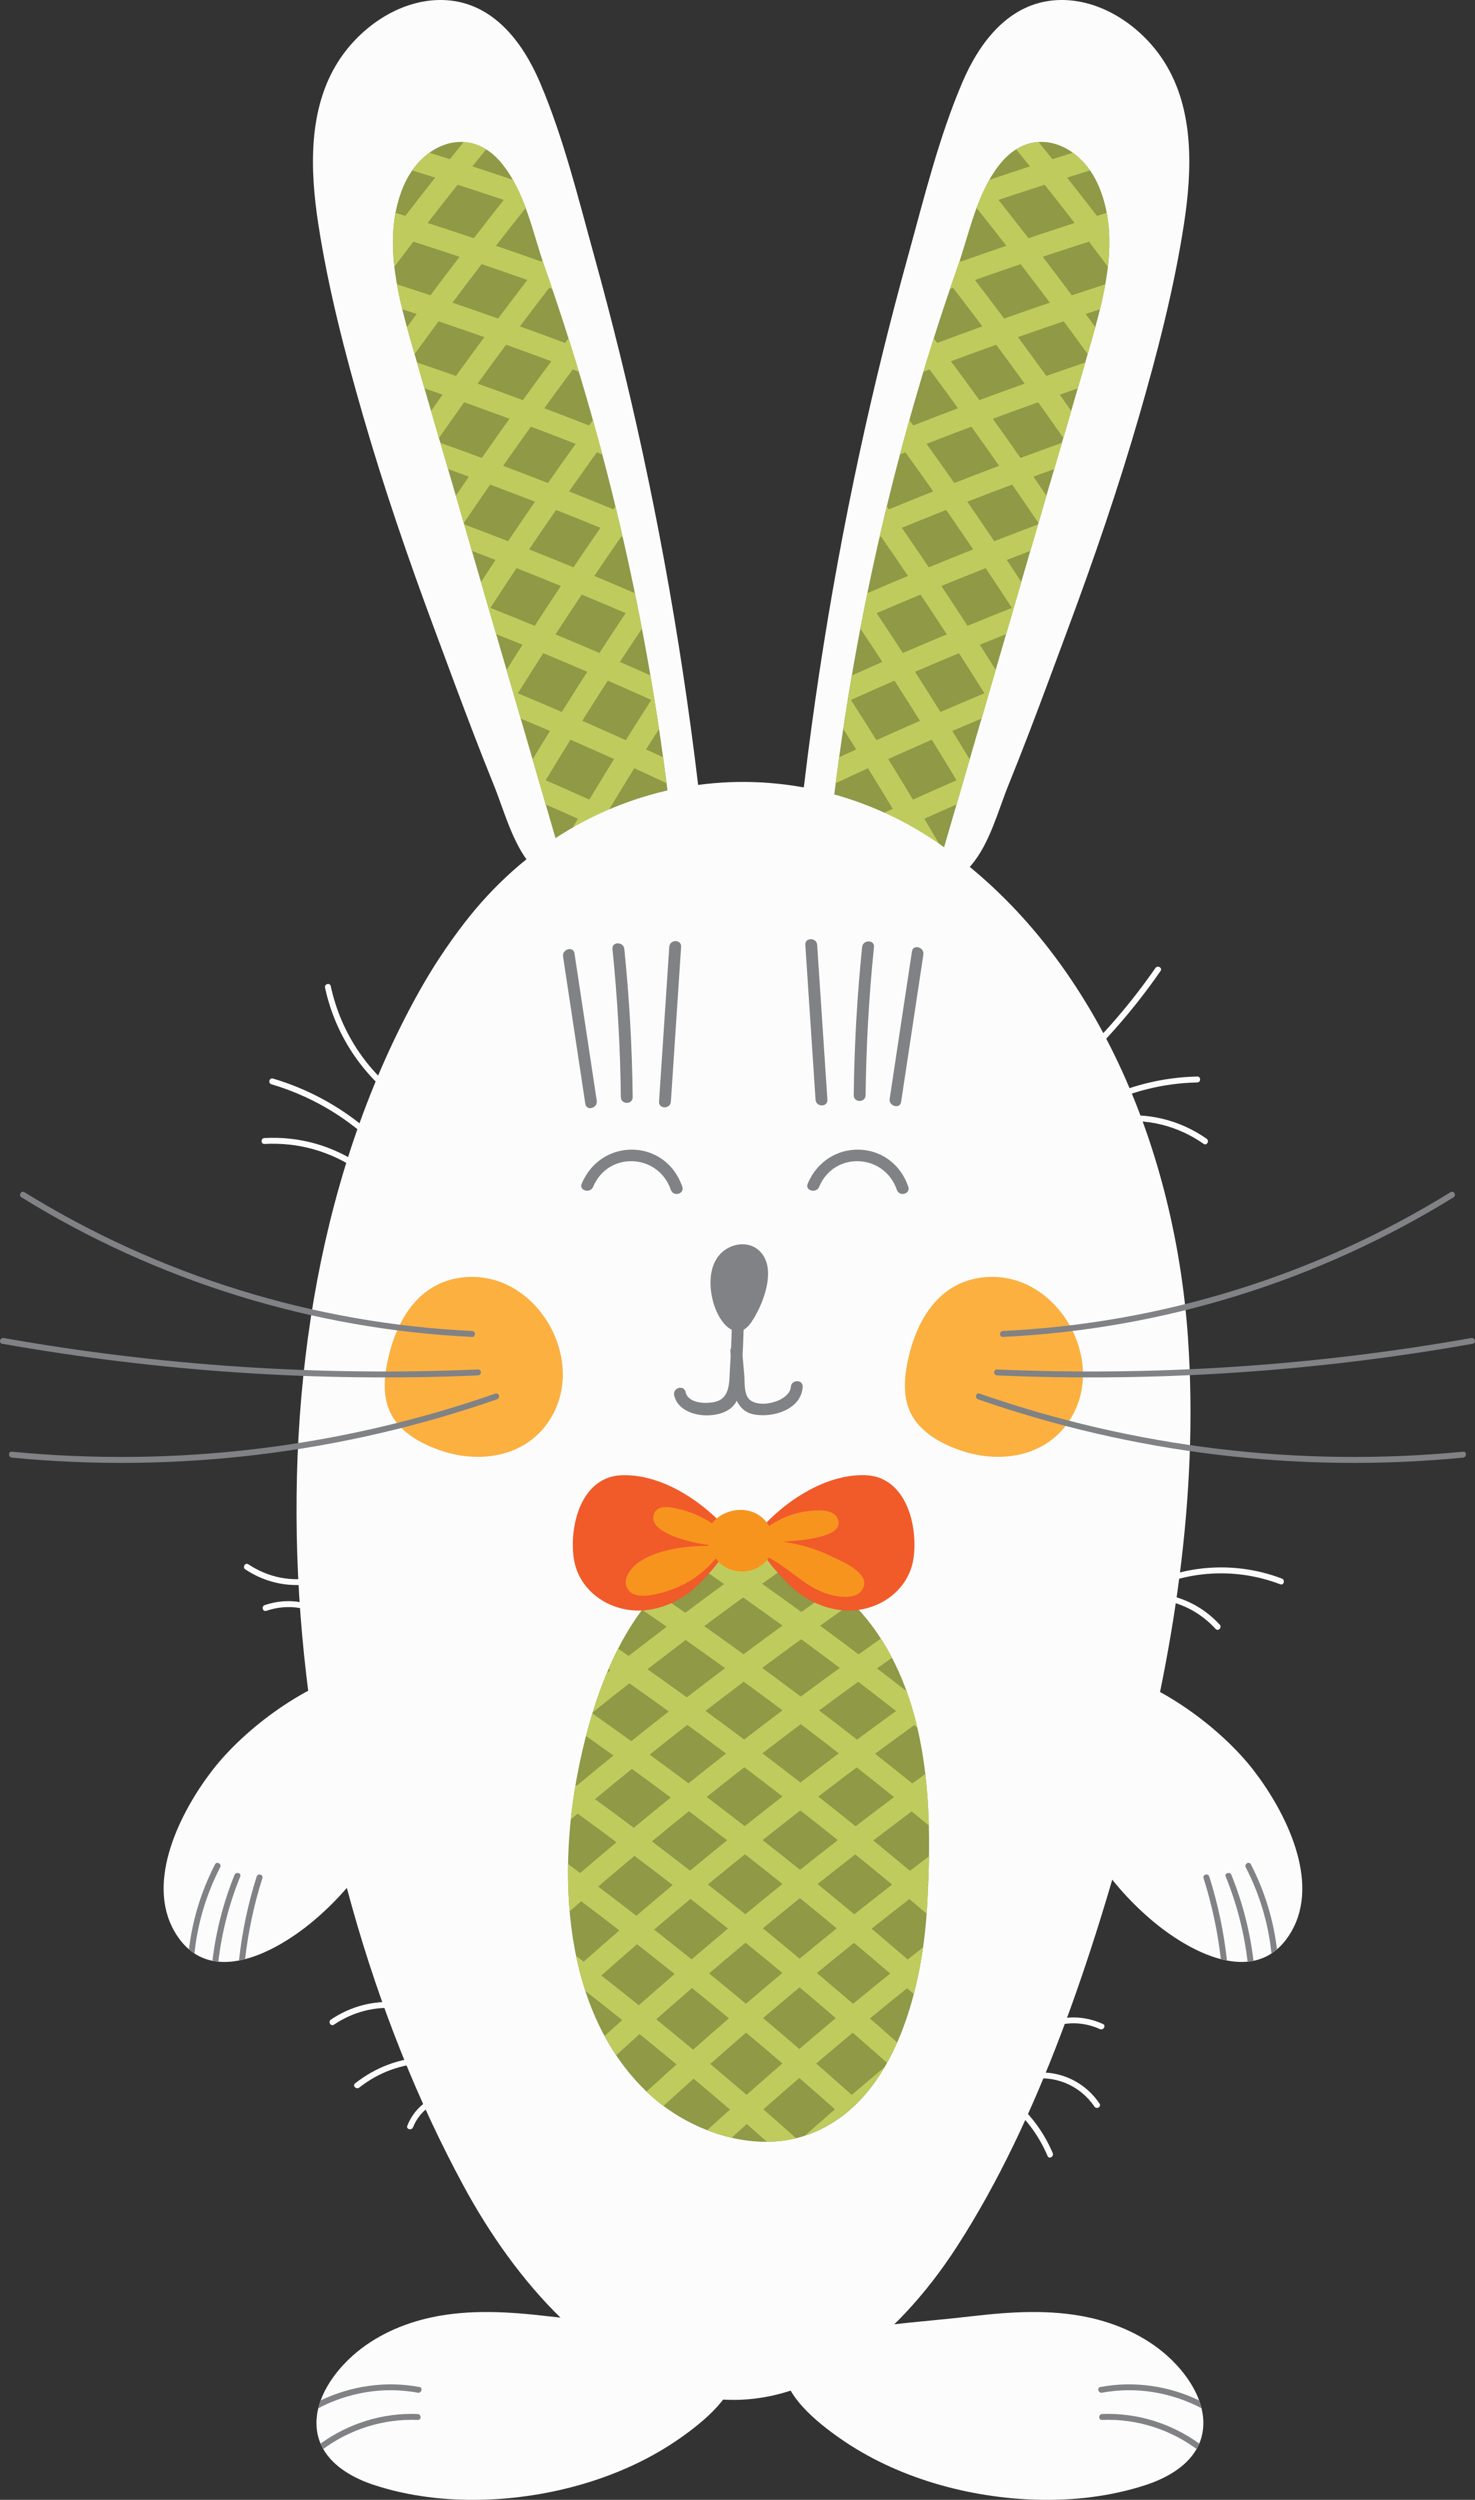 <svg xmlns="http://www.w3.org/2000/svg" width="637.28" height="1080" viewBox="0 0 637.28 1080"><rect x="0" y="0" width="637.28" height="1080" fill="#333333" stroke="none"/><g id="a"/><g id="b"><g id="c"><g id="d"><g><path d="M176.99 765.27c-6.94 24.73-21.42 47.44-40.98 64.1-7.94 6.77-19.08 14.18-30.12 17.03-.88.23-1.75.42-2.64.59-3.02.58-6.02.78-8.93.5-.86-.08-1.7-.2-2.54-.37-2.71-.55-5.33-1.57-7.77-3.18-.81-.54-1.6-1.13-2.38-1.79-2.25-1.92-4.33-4.42-6.16-7.57-12.75-21.85 2.56-51.98 16.26-69.74 14.24-18.47 41.28-38.33 64.54-43.28 25.42-5.4 25.04 28.33 20.71 43.7z" fill="#fcfcfc"/><path d="M95.12 806.73c-6.04 11.76-9.77 24.28-11.1 37.23-.81-.54-1.6-1.13-2.38-1.79 1.51-12.75 5.3-25.12 11.27-36.73.76-1.47 2.97-.18 2.22 1.29z" fill="#808285"/><path d="M103.79 810.7c-4.82 11.9-7.98 24.22-9.46 36.8-.86-.08-1.7-.2-2.54-.37 1.5-12.69 4.69-25.12 9.53-37.11.6-1.51 3.09-.85 2.47.68z" fill="#808285"/><path d="M113.37 811.4c-3.64 11.46-6.13 23.16-7.48 35.01-.88.23-1.75.42-2.64.59 1.33-12.28 3.88-24.41 7.64-36.28.5-1.57 2.97-.9 2.47.68z" fill="#808285"/></g><g><path d="M304.42 359.35c-.29 6.45-3.33 11.22-8.12 15.33-1.24 1.08-2.59 2.02-3.98 2.88-2.23 1.38-4.61 2.52-7.03 3.51-7.58 3.09-15.9 4.8-24.06 5.21-4.89.24-9.91-.29-14.66-1.68-6.56-1.92-12.6-5.44-17.08-10.73-8.12-9.56-11.61-23.56-16.26-35.01-3-7.4-5.92-14.84-8.78-22.29-5.72-14.91-11.23-29.9-16.79-44.87-11.29-30.36-21.83-61.03-30.82-92.17-7.84-27.12-15.01-54.78-19.31-82.71-3.57-23.17-4.53-49.57 8.55-70.16C155.89 11.2 174.01-1.13 192.88.08c20.31 1.32 32.99 18.16 40.38 35.47 10.23 23.96 16.58 50.11 23.51 75.17 7.75 27.99 14.69 56.2 20.83 84.59 6.85 31.69 12.7 63.6 17.53 95.67 2.39 15.87 4.55 31.76 6.45 47.69.82 6.85 3.14 13.74 2.83 20.68z" fill="#fcfcfc"/><path d="M292.31 377.56c-2.23 1.38-4.61 2.52-7.03 3.51-7.58 3.09-15.9 4.8-24.06 5.21-4.89.24-9.91-.29-14.66-1.68-15.88-54.56-31.76-109.13-47.64-163.69-7.3-25.09-14.75-50.13-21.9-75.26-5.89-20.72-11.49-44.26-2.77-65.04 7.99-19.02 28.94-27.12 42.81-9.69 10.04 12.6 13.2 29.99 18.31 44.55 29.67 84.61 48.73 172.82 56.93 262.09z" fill="#8f9946"/><path d="M285.72 370.39c2.07.99 4.12 2 6.18 3-.35-3.7-.71-7.39-1.1-11.08-.06-.03-.11-.06-.17-.08.05-.08.09-.15.14-.23-.55-5.15-1.14-10.29-1.76-15.43-2.35 3.84-4.69 7.69-7.01 11.55-4.82-2.28-9.65-4.54-14.5-6.77-1.39-.64-2.78-1.26-4.17-1.9 3.54-5.87 7.11-11.72 10.72-17.55 4.65 2.12 9.28 4.29 13.91 6.45-.48-3.73-.95-7.47-1.46-11.19-.92-.42-1.83-.86-2.74-1.28-1.54-.71-3.09-1.4-4.63-2.11 1.85-2.95 3.73-5.87 5.59-8.81-1.16-7.73-2.39-15.45-3.71-23.15-4.38-1.96-8.77-3.92-13.16-5.84 3.13-4.81 6.31-9.6 9.49-14.37-.98-5.12-1.99-10.24-3.04-15.34-5.83-2.51-11.67-5-17.53-7.44 3.86-5.71 7.75-11.39 11.68-17.05.2.08.39.17.59.25-1.01-4.42-2.06-8.83-3.13-13.23-.3.42-.6.84-.89 1.26-6.37-2.62-12.75-5.21-19.15-7.75 3.97-5.66 7.98-11.29 12.01-16.91.79.31 1.57.63 2.36.94-1.31-4.95-2.67-9.89-4.05-14.83-.56.77-1.13 1.54-1.7 2.31-6.43-2.52-12.87-5-19.33-7.44 4.08-5.62 8.19-11.22 12.33-16.79.87.33 1.73.67 2.59 1-1.45-4.81-2.93-9.61-4.45-14.39-.49.66-1 1.3-1.49 1.96-6.49-2.42-12.99-4.8-19.51-7.14 4.19-5.57 8.4-11.13 12.66-16.66.43.16.86.32 1.3.48-1.06-3.11-2.1-6.22-3.19-9.32-.34-.98-.68-1.97-1.01-2.98-.14.18-.28.35-.41.52-6.55-2.33-13.12-4.63-19.7-6.88 4.25-5.47 8.54-10.91 12.85-16.33-1.56-4.21-3.35-8.31-5.54-12.15-5.83-1.96-11.66-3.91-17.51-5.81 1.97-2.46 3.98-4.89 5.96-7.34-3.13-1.95-6.42-2.95-9.71-3.15-1.99 2.46-3.99 4.9-5.96 7.37-2.93-.93-5.87-1.83-8.8-2.75-2.77 1.99-5.3 4.57-7.44 7.63 3.3 1.02 6.6 2.06 9.89 3.1-4.33 5.49-8.63 11-12.9 16.54-1.4-.44-2.81-.88-4.21-1.32-1.44 7.62-1.41 15.47-.52 23.29 2.73-3.62 5.45-7.25 8.2-10.85 6.67 2.14 13.33 4.31 19.97 6.53-4.23 5.53-8.41 11.08-12.57 16.65-4.82-1.61-9.65-3.18-14.48-4.75.65 3.63 1.43 7.23 2.3 10.79 2.06.68 4.14 1.33 6.2 2.02-1.4 1.9-2.78 3.83-4.18 5.74.4 1.45.8 2.88 1.2 4.31.69 2.44 1.4 4.88 2.1 7.32 3.44-4.75 6.88-9.48 10.37-14.2 6.6 2.24 13.19 4.52 19.77 6.84-4.12 5.57-8.22 11.15-12.27 16.77-5.6-1.97-11.22-3.91-16.84-5.82 1.07 3.72 2.14 7.45 3.22 11.17 2.62.91 5.23 1.82 7.84 2.73-1.68 2.35-3.32 4.72-4.99 7.07 1.14 3.89 2.27 7.78 3.41 11.67 3.61-5.17 7.24-10.33 10.91-15.45 6.54 2.34 13.07 4.72 19.58 7.13-4.02 5.62-8 11.25-11.95 16.92-5.96-2.21-11.94-4.38-17.93-6.53 1.11 3.78 2.21 7.56 3.32 11.34 3 1.09 6.02 2.16 9.01 3.27-1.9 2.75-3.76 5.52-5.64 8.28.66 2.25 1.32 4.5 1.97 6.75.49 1.69.98 3.37 1.47 5.06 3.76-5.58 7.56-11.13 11.39-16.66 6.47 2.43 12.93 4.89 19.38 7.4-3.91 5.67-7.79 11.36-11.63 17.07-6.31-2.46-12.64-4.89-18.98-7.28 1.11 3.81 2.22 7.63 3.33 11.44 3.41 1.3 6.82 2.61 10.22 3.93-2.12 3.18-4.19 6.39-6.29 9.58l6.53 22.45c3.81 1.53 7.63 3.04 11.44 4.59-2.33 3.63-4.62 7.28-6.92 10.93 2.04 6.99 4.07 13.99 6.11 20.98 4.23 1.78 8.47 3.54 12.68 5.35-.89 1.44-1.79 2.87-2.68 4.31-1.63 2.66-3.25 5.34-4.86 8.01 1.88 6.47 3.77 12.95 5.65 19.42 4.65 2.05 9.31 4.09 13.94 6.18-2.73 4.6-5.43 9.21-8.12 13.83 1.66 5.69 3.31 11.39 4.97 17.08 4.75 1.38 9.77 1.92 14.66 1.68 5.61-.28 11.3-1.2 16.78-2.74 2.56-4.39 5.12-8.79 7.72-13.15zm-4.31-68.01c-3.71 5.77-7.38 11.57-11.02 17.39-6.26-2.82-12.53-5.6-18.82-8.35 3.64-5.81 7.32-11.6 11.03-17.36 6.29 2.74 12.56 5.52 18.81 8.33zm-11.1-37.5c-3.81 5.72-7.58 11.47-11.33 17.23-6.31-2.72-12.64-5.41-18.98-8.05 3.75-5.75 7.53-11.48 11.34-17.19 6.34 2.63 12.66 5.3 18.97 8.01zM184.76 96.33c4.28-5.53 8.6-11.03 12.95-16.51 6.66 2.15 13.31 4.32 19.94 6.55-4.35 5.49-8.66 11.01-12.94 16.55-6.64-2.23-13.28-4.43-19.95-6.59zm10.72 34.43c4.18-5.57 8.38-11.12 12.62-16.65 6.59 2.24 13.17 4.53 19.74 6.85-4.24 5.53-8.45 11.07-12.62 16.65-6.56-2.32-13.15-4.6-19.74-6.85zm10.87 34.97c4.07-5.62 8.16-11.22 12.3-16.8 6.53 2.34 13.05 4.73 19.55 7.15-4.13 5.57-8.24 11.16-12.3 16.78-6.5-2.42-13.02-4.79-19.55-7.13zm11.03 35.52c3.96-5.66 7.96-11.3 11.99-16.92 6.47 2.44 12.92 4.91 19.36 7.42-4.03 5.62-8.02 11.27-11.98 16.93-6.44-2.52-12.89-5-19.36-7.44zm22.88 19.06c6.4 2.53 12.79 5.1 19.16 7.71-3.92 5.67-7.8 11.37-11.65 17.08-6.38-2.62-12.77-5.21-19.17-7.75 3.85-5.71 7.75-11.38 11.67-17.04zm-28.41 42.32c3.74-5.75 7.52-11.47 11.32-17.18 6.41 2.53 12.8 5.09 19.17 7.7-3.81 5.71-7.57 11.46-11.31 17.22-6.38-2.62-12.77-5.21-19.19-7.75zm11.88 36.9c3.63-5.8 7.3-11.57 11-17.33 6.35 2.64 12.69 5.31 19.01 8.02-3.7 5.77-7.37 11.55-11.01 17.36-6.32-2.72-12.65-5.41-19-8.06zm12.04 37.56c3.53-5.86 7.09-11.69 10.7-17.51 6.3 2.75 12.58 5.53 18.85 8.35-.89 1.44-1.79 2.88-2.68 4.32-2.7 4.39-5.36 8.8-8.02 13.21-6.27-2.83-12.55-5.62-18.85-8.37zm15.47 39.72c-1.08-.5-2.16-.98-3.24-1.47 3.43-5.92 6.89-11.82 10.39-17.7 6.25 2.86 12.49 5.75 18.7 8.68-3.5 5.89-6.96 11.79-10.4 17.72-5.14-2.43-10.3-4.84-15.46-7.23z" fill="#bfcc5d"/></g><g><path d="M344.64 359.35c.29 6.45 3.33 11.22 8.12 15.33 1.24 1.08 2.59 2.02 3.98 2.88 2.23 1.38 4.61 2.52 7.03 3.51 7.58 3.09 15.91 4.8 24.06 5.21 4.89.24 9.91-.29 14.66-1.68 6.56-1.92 12.6-5.44 17.08-10.73 8.12-9.56 11.61-23.56 16.26-35.01 3-7.4 5.92-14.84 8.78-22.29 5.72-14.91 11.23-29.9 16.79-44.87 11.29-30.36 21.83-61.03 30.82-92.17 7.84-27.12 15.01-54.78 19.31-82.71 3.57-23.17 4.53-49.57-8.55-70.16C493.17 11.2 475.05-1.13 456.18.08c-20.31 1.32-32.99 18.16-40.38 35.47-10.23 23.96-16.58 50.11-23.51 75.17-7.75 27.99-14.69 56.2-20.83 84.59-6.85 31.69-12.7 63.6-17.53 95.67-2.39 15.87-4.55 31.76-6.45 47.69-.82 6.85-3.14 13.74-2.83 20.68z" fill="#fcfcfc"/><path d="M356.74 377.56c2.23 1.38 4.61 2.52 7.03 3.51 7.58 3.09 15.91 4.8 24.06 5.21 4.89.24 9.91-.29 14.66-1.68 15.88-54.56 31.76-109.13 47.64-163.69 7.3-25.09 14.75-50.13 21.9-75.26 5.89-20.72 11.49-44.26 2.77-65.04-7.99-19.02-28.94-27.12-42.81-9.69-10.04 12.6-13.2 29.99-18.31 44.55-29.67 84.61-48.72 172.82-56.93 262.09z" fill="#8f9946"/><path d="M363.34 370.39c-2.07.99-4.12 2-6.18 3 .35-3.7.71-7.39 1.1-11.08.06-.03.11-.06.17-.08-.05-.08-.09-.15-.14-.23.55-5.15 1.14-10.29 1.76-15.43 2.35 3.84 4.69 7.69 7.01 11.55 4.82-2.28 9.65-4.54 14.5-6.77 1.39-.64 2.78-1.26 4.17-1.9-3.54-5.87-7.11-11.72-10.72-17.55-4.65 2.12-9.28 4.29-13.91 6.45.48-3.73.95-7.47 1.47-11.19.92-.42 1.83-.86 2.74-1.28 1.54-.71 3.09-1.4 4.63-2.11-1.85-2.95-3.73-5.87-5.59-8.81 1.16-7.73 2.39-15.45 3.71-23.15 4.38-1.96 8.77-3.92 13.16-5.84-3.13-4.81-6.31-9.6-9.49-14.37.98-5.12 1.99-10.24 3.04-15.34 5.83-2.51 11.67-5 17.53-7.44-3.86-5.71-7.75-11.39-11.68-17.05-.2.08-.39.17-.59.25 1.01-4.42 2.06-8.83 3.13-13.23.3.42.6.84.89 1.26 6.37-2.62 12.75-5.21 19.15-7.75-3.97-5.66-7.98-11.29-12.01-16.91-.79.31-1.57.63-2.36.94 1.31-4.95 2.67-9.89 4.05-14.83.56.77 1.14 1.54 1.7 2.31 6.43-2.52 12.87-5 19.33-7.44-4.08-5.62-8.19-11.22-12.33-16.79-.87.33-1.73.67-2.59 1 1.45-4.81 2.93-9.61 4.45-14.39.49.66 1 1.3 1.49 1.96 6.49-2.42 12.99-4.8 19.51-7.14-4.19-5.57-8.4-11.13-12.66-16.66-.43.16-.86.32-1.3.48 1.06-3.11 2.1-6.22 3.19-9.32.34-.98.68-1.97 1.01-2.98.14.18.28.35.41.52 6.55-2.33 13.12-4.63 19.7-6.88-4.25-5.47-8.54-10.91-12.85-16.33 1.56-4.21 3.35-8.31 5.54-12.15 5.83-1.96 11.66-3.91 17.51-5.81-1.97-2.46-3.98-4.89-5.96-7.34 3.13-1.95 6.42-2.95 9.71-3.15 1.99 2.46 3.99 4.9 5.96 7.37 2.93-.93 5.87-1.83 8.8-2.75 2.77 1.99 5.3 4.57 7.44 7.63-3.3 1.02-6.6 2.06-9.89 3.1 4.33 5.49 8.63 11 12.9 16.54 1.4-.44 2.81-.88 4.22-1.32 1.44 7.62 1.41 15.47.52 23.29-2.73-3.62-5.45-7.25-8.2-10.85-6.67 2.14-13.33 4.31-19.97 6.53 4.22 5.53 8.41 11.08 12.57 16.65 4.82-1.61 9.65-3.18 14.48-4.75-.65 3.63-1.43 7.23-2.3 10.79-2.06.68-4.14 1.33-6.2 2.02 1.4 1.9 2.78 3.83 4.18 5.74-.4 1.45-.8 2.88-1.2 4.31-.69 2.44-1.4 4.88-2.1 7.32-3.44-4.75-6.88-9.48-10.37-14.2-6.6 2.24-13.19 4.52-19.77 6.84 4.12 5.57 8.22 11.15 12.27 16.77 5.6-1.97 11.22-3.91 16.84-5.82-1.07 3.72-2.14 7.45-3.22 11.17-2.62.91-5.23 1.82-7.84 2.73 1.68 2.35 3.32 4.72 4.99 7.07-1.14 3.89-2.27 7.78-3.41 11.67-3.61-5.17-7.24-10.33-10.91-15.45-6.54 2.34-13.07 4.72-19.58 7.13 4.02 5.62 8 11.25 11.95 16.92 5.96-2.21 11.94-4.38 17.93-6.53-1.11 3.78-2.21 7.56-3.32 11.34-3 1.09-6.02 2.16-9.01 3.27 1.9 2.75 3.76 5.52 5.64 8.28-.66 2.25-1.32 4.5-1.97 6.75-.49 1.69-.98 3.37-1.47 5.06-3.76-5.58-7.56-11.13-11.39-16.66-6.47 2.43-12.93 4.89-19.38 7.4 3.91 5.67 7.79 11.36 11.63 17.07 6.31-2.46 12.64-4.89 18.98-7.28-1.11 3.81-2.22 7.63-3.33 11.44-3.41 1.3-6.82 2.61-10.22 3.93 2.12 3.18 4.19 6.39 6.29 9.58l-6.53 22.45c-3.81 1.53-7.63 3.04-11.44 4.59 2.33 3.63 4.62 7.28 6.92 10.93-2.04 6.99-4.07 13.99-6.11 20.98-4.23 1.78-8.47 3.54-12.68 5.35.89 1.44 1.79 2.87 2.67 4.31 1.63 2.66 3.25 5.34 4.86 8.01-1.88 6.47-3.77 12.95-5.65 19.42-4.65 2.05-9.31 4.09-13.94 6.18 2.73 4.6 5.43 9.21 8.12 13.83-1.66 5.69-3.31 11.39-4.97 17.08-4.75 1.38-9.77 1.92-14.66 1.68-5.61-.28-11.3-1.2-16.78-2.74-2.56-4.39-5.12-8.79-7.72-13.15zm4.31-68.01c3.71 5.77 7.38 11.57 11.02 17.39 6.25-2.82 12.53-5.6 18.82-8.35-3.64-5.81-7.32-11.6-11.03-17.36-6.29 2.74-12.56 5.52-18.81 8.33zm11.1-37.5c3.81 5.72 7.58 11.47 11.33 17.23 6.31-2.72 12.64-5.41 18.98-8.05-3.74-5.75-7.53-11.48-11.34-17.19-6.34 2.63-12.66 5.3-18.97 8.01zm85.55-168.55c-4.28-5.53-8.61-11.03-12.95-16.51-6.66 2.15-13.3 4.32-19.94 6.55 4.35 5.49 8.66 11.01 12.94 16.55 6.64-2.23 13.28-4.43 19.95-6.59zm-10.72 34.43c-4.18-5.57-8.38-11.12-12.62-16.65-6.59 2.24-13.17 4.53-19.74 6.85 4.24 5.53 8.45 11.07 12.62 16.65 6.57-2.32 13.15-4.6 19.74-6.85zm-10.87 34.97c-4.07-5.62-8.16-11.22-12.3-16.8-6.53 2.34-13.05 4.73-19.55 7.15 4.13 5.57 8.24 11.16 12.3 16.78 6.5-2.42 13.02-4.79 19.54-7.13zm-11.03 35.52c-3.96-5.66-7.96-11.3-11.99-16.92-6.47 2.44-12.92 4.91-19.36 7.42 4.03 5.62 8.02 11.27 11.98 16.93 6.44-2.52 12.89-5 19.36-7.44zm-22.88 19.06c-6.4 2.53-12.79 5.1-19.16 7.71 3.92 5.67 7.8 11.37 11.65 17.08 6.38-2.62 12.77-5.21 19.17-7.75-3.85-5.71-7.75-11.38-11.67-17.04zm28.41 42.32c-3.74-5.75-7.51-11.47-11.32-17.18-6.41 2.53-12.8 5.09-19.17 7.7 3.81 5.71 7.57 11.46 11.31 17.22 6.38-2.62 12.77-5.21 19.18-7.75zm-11.88 36.9c-3.63-5.8-7.3-11.57-11-17.33-6.35 2.64-12.69 5.31-19.01 8.02 3.7 5.77 7.37 11.55 11.01 17.36 6.32-2.72 12.65-5.41 19-8.06zm-12.04 37.56c-3.53-5.86-7.09-11.69-10.7-17.51-6.3 2.75-12.58 5.53-18.85 8.35.89 1.44 1.79 2.88 2.68 4.32 2.7 4.39 5.36 8.8 8.02 13.21 6.27-2.83 12.55-5.62 18.85-8.37zm-15.47 39.72c1.08-.5 2.16-.98 3.24-1.47-3.43-5.92-6.89-11.82-10.39-17.7-6.25 2.86-12.49 5.75-18.7 8.68 3.5 5.89 6.96 11.79 10.4 17.72 5.14-2.43 10.3-4.84 15.46-7.23z" fill="#bfcc5d"/></g><g><path d="M456.37 765.27c6.94 24.73 21.42 47.44 40.98 64.1 7.94 6.77 19.08 14.18 30.12 17.03.88.23 1.75.42 2.64.59 3.02.58 6.02.78 8.93.5.86-.08 1.7-.2 2.54-.37 2.71-.55 5.33-1.57 7.77-3.18.81-.54 1.6-1.13 2.38-1.79 2.25-1.92 4.33-4.42 6.16-7.57 12.75-21.85-2.56-51.98-16.26-69.74-14.24-18.47-41.28-38.33-64.54-43.28-25.42-5.4-25.04 28.33-20.71 43.7z" fill="#fcfcfc"/><path d="M538.24 806.73c6.04 11.76 9.77 24.28 11.1 37.23.81-.54 1.6-1.13 2.38-1.79-1.51-12.75-5.3-25.12-11.27-36.73-.75-1.47-2.97-.18-2.21 1.29z" fill="#808285"/><path d="M529.57 810.7c4.82 11.9 7.98 24.22 9.46 36.8.86-.08 1.7-.2 2.54-.37-1.5-12.69-4.69-25.12-9.53-37.11-.6-1.51-3.09-.85-2.47.68z" fill="#808285"/><path d="M519.99 811.4c3.64 11.46 6.13 23.16 7.48 35.01.88.23 1.75.42 2.64.59-1.33-12.28-3.88-24.41-7.64-36.28-.5-1.57-2.97-.9-2.47.68z" fill="#808285"/></g><g><path d="M293.81 1053.36c-24.5 17.22-56.1 25.91-85.82 26.6-15.52.37-31.49-1.51-46.29-6.35-8.58-2.8-17.57-7.71-22.05-15.58-.43-.76-.82-1.52-1.15-2.33-.77-1.79-1.31-3.71-1.57-5.78-.42-3.19-.17-6.38.59-9.48.27-1.14.62-2.27 1.02-3.38 2.73-7.49 8.18-14.29 13.8-19.32 9.59-8.57 21.79-13.98 34.31-16.63 16.51-3.5 33.59-2.37 50.22-.42 23.58 2.75 48.46 3.85 71.4 10.01 5.28 1.42 9.23 4.74 9.76 10.45 1.22 13.14-14.76 25.56-24.22 32.22z" fill="#fcfcfc"/><path d="M180.52 1033.71c-14.8-2.75-30-.14-43.01 6.72.27-1.14.62-2.27 1.02-3.38 13.05-6.27 28.02-8.53 42.67-5.81 1.63.29.94 2.77-.68 2.47z" fill="#808285"/><path d="M180.47 1045.48c-14.83-.61-29.21 4.02-40.82 12.54-.43-.76-.82-1.52-1.15-2.33 12.01-8.67 26.8-13.4 41.98-12.77 1.64.08 1.64 2.64.0 2.56z" fill="#808285"/></g><g><path d="M362.83 1053.36c24.5 17.22 56.1 25.91 85.82 26.6 15.52.37 31.49-1.51 46.29-6.35 8.58-2.8 17.57-7.71 22.05-15.58.43-.76.82-1.52 1.15-2.33.77-1.79 1.31-3.71 1.57-5.78.42-3.19.17-6.38-.59-9.48-.27-1.14-.62-2.27-1.02-3.38-2.73-7.49-8.18-14.29-13.8-19.32-9.59-8.57-21.79-13.98-34.31-16.63-16.51-3.5-33.59-2.37-50.22-.42-23.58 2.75-48.46 3.85-71.4 10.01-5.28 1.42-9.23 4.74-9.76 10.45-1.22 13.14 14.76 25.56 24.22 32.22z" fill="#fcfcfc"/><path d="M476.12 1033.71c14.8-2.75 30-.14 43.01 6.72-.27-1.14-.62-2.27-1.02-3.38-13.05-6.27-28.02-8.53-42.67-5.81-1.63.29-.94 2.77.68 2.47z" fill="#808285"/><path d="M476.17 1045.48c14.83-.61 29.21 4.02 40.82 12.54.43-.76.82-1.52 1.15-2.33-12.01-8.67-26.8-13.4-41.98-12.77-1.64.08-1.64 2.64.0 2.56z" fill="#808285"/></g><path d="M513.3 578.34c-5.86-85.73-42.65-169.16-107.89-214.04-64.93-44.67-153.21-32.63-204.9 34.61-7.1 9.23-13.64 19.1-19.42 29.44-85.14 152.51-59.51 370.66 19.2 516.02 22.3 41.18 57.01 81.45 100.48 90.72 46.03 9.81 86.38-23.74 112.82-64.72 35.4-54.84 58.38-125.07 75.73-189.47 17.61-65.38 28.62-134.47 23.97-202.57z" fill="#fcfcfc"/><path d="M294.79 512.7c-7.13-20.86-35-21.43-43.46-1.32-1.28 3.03 3.68 4.36 4.94 1.36 6.53-15.53 28.2-14.41 33.58 1.32 1.06 3.1 6.01 1.77 4.94-1.36z" fill="#808285"/><path d="M392.43 512.7c-7.14-20.86-35-21.43-43.46-1.32-1.28 3.03 3.68 4.36 4.94 1.36 6.53-15.53 28.2-14.41 33.58 1.32 1.06 3.1 6.01 1.77 4.94-1.36z" fill="#808285"/><path d="M257.83 475.54c-3.21-21.22-6.41-42.44-9.62-63.66-.49-3.25-5.43-1.87-4.94 1.36 3.21 21.22 6.41 42.44 9.62 63.66.49 3.25 5.43 1.87 4.94-1.36z" fill="#808285"/><path d="M269.74 409.99c-.33-3.25-5.46-3.28-5.12.0 2.17 21.28 3.37 42.62 3.62 64.01.04 3.29 5.16 3.3 5.12.0-.24-21.39-1.45-42.73-3.62-64.01z" fill="#808285"/><path d="M289.16 409.04c-1.47 22.3-2.94 44.59-4.42 66.89-.22 3.29 4.91 3.28 5.12.0 1.47-22.3 2.94-44.59 4.42-66.89.22-3.29-4.91-3.28-5.12.0z" fill="#808285"/><path d="M384.39 474.7c3.21-21.22 6.41-42.44 9.62-63.66.49-3.25 5.43-1.87 4.94 1.36-3.21 21.22-6.41 42.44-9.62 63.66-.49 3.25-5.43 1.87-4.94-1.36z" fill="#808285"/><path d="M372.48 409.16c.33-3.25 5.46-3.28 5.12.0-2.17 21.28-3.37 42.62-3.62 64.01-.04 3.29-5.16 3.3-5.12.0.24-21.39 1.45-42.73 3.62-64.01z" fill="#808285"/><path d="M353.06 408.21c1.47 22.3 2.94 44.59 4.42 66.89.22 3.29-4.91 3.28-5.12.0-1.47-22.3-2.94-44.59-4.42-66.89-.22-3.29 4.91-3.28 5.12.0z" fill="#808285"/><path d="M341.67 599.17c-.42 6.49-15.06 10.08-18.61 4.54-1.62-2.53-1.25-6.78-1.5-9.67-.24-2.82-.49-5.64-.73-8.45.35-6.56.55-13.13.62-19.71.04-3.3-5.08-3.3-5.12.0-.06 5.51-.22 11.02-.47 16.52-.23.37-.35.84-.3 1.42.06.66.1 1.36.13 2.09-.1 1.82-.2 3.63-.32 5.45-.35 5.22.28 12.49-6.12 14.19-4.1 1.09-11.97.84-13.04-4.17-.68-3.22-5.62-1.86-4.94 1.36 2.05 9.64 18.02 11.04 24.65 5.49 1.04-.87 1.81-1.92 2.39-3.08 1.48 3.08 3.89 5.36 7.85 6 8.31 1.35 20.01-2.37 20.64-11.98.21-3.29-4.91-3.28-5.12.0z" fill="#808285"/><path d="M326.45 568.26c-2.18 3.84-5.17 8.59-10.13 6.31-3.53-1.64-5.88-5.79-7.24-9.25-2.66-6.8-3.45-16.85 1.51-22.88 4.49-5.48 13.37-7 18.32-1.19 6.07 7.12 1.47 20.01-2.47 27.01z" fill="#808285"/><path d="M235.65 616.05c-10.95 14.11-30.12 16.08-46.09 10.33-7.22-2.61-14.64-6.58-19.13-13.02-5.19-7.44-4.76-16.66-3.01-25.16 3.47-16.8 12.54-33.23 30.92-36.12 18.53-2.91 34.31 8.96 41.17 24.64 5.49 12.56 5.26 27.56-3.87 39.34z" fill="#fbb040"/><path d="M460.38 616.05c-10.95 14.11-30.12 16.08-46.09 10.33-7.22-2.61-14.64-6.58-19.13-13.02-5.19-7.44-4.76-16.66-3.01-25.16 3.47-16.8 12.54-33.23 30.92-36.12 18.53-2.91 34.31 8.96 41.17 24.64 5.49 12.56 5.26 27.56-3.87 39.34z" fill="#fbb040"/><path d="M171.93 865.06c-10.38-.92-20.31 1.64-28.96 7.45-1.36.91-.08 3.13 1.29 2.21 8.33-5.59 17.67-7.99 27.67-7.1 1.64.15 1.63-2.42.0-2.56z" fill="#fcfcfc"/><path d="M184.12 888.74c-11.37.42-21.76 4.29-30.7 11.33-1.29 1.02.53 2.82 1.81 1.81 8.39-6.61 18.22-10.18 28.89-10.58 1.64-.06 1.65-2.62.0-2.56z" fill="#fcfcfc"/><path d="M188.77 905.55c-5.95 2.37-10.44 6.87-12.79 12.82-.61 1.53 1.87 2.2 2.47.68 1.99-5.03 5.98-9.04 11.01-11.04 1.51-.6.85-3.08-.68-2.47z" fill="#fcfcfc"/><path d="M454.83 930.17c-4.01-9.44-10.16-17.53-18.18-23.92-1.28-1.02-3.1.78-1.81 1.81 7.86 6.27 13.85 14.15 17.78 23.41.64 1.51 2.85.21 2.21-1.29z" fill="#fcfcfc"/><path d="M475.05 908.8c-6.98-10.3-19.05-15.25-31.25-12.84-1.62.32-.93 2.79.68 2.47 11.02-2.18 22.05 2.36 28.36 11.66.92 1.36 3.14.08 2.21-1.29z" fill="#fcfcfc"/><path d="M476.53 874.41c-8.24-3.73-17.01-3.76-25.28-.08-1.5.67-.2 2.88 1.29 2.21 7.33-3.26 15.38-3.23 22.69.08 1.49.67 2.79-1.53 1.29-2.21z" fill="#fcfcfc"/><path d="M144.2 698.72c-8.55-6.79-19.46-8.8-29.83-5.27-1.55.53-.89 3 .68 2.47 9.46-3.22 19.47-1.63 27.33 4.61 1.28 1.01 3.1-.79 1.81-1.81z" fill="#fcfcfc"/><path d="M136.3 681.41c-10.25 2.16-20.29.18-29.01-5.59-1.38-.91-2.66 1.31-1.29 2.21 9.3 6.15 20.09 8.14 30.99 5.84 1.61-.34.93-2.81-.68-2.47z" fill="#fcfcfc"/><path d="M553.83 681.98c-21.12-8.04-44.72-5.94-64.13 5.62-1.41.84-.13 3.06 1.29 2.21 18.88-11.25 41.63-13.17 62.16-5.36 1.54.59 2.21-1.89.68-2.47z" fill="#fcfcfc"/><path d="M527.01 701.92c-7.36-8.02-17.05-12.69-27.89-13.59-1.64-.14-1.63 2.43.0 2.56 10.19.85 19.17 5.32 26.08 12.84 1.12 1.22 2.92-.6 1.81-1.81z" fill="#fcfcfc"/><path d="M156.55 503.73c-12.47-8.73-27.1-12.89-42.3-12.07-1.64.09-1.65 2.65.0 2.56 14.79-.8 28.87 3.23 41 11.72 1.35.95 2.63-1.27 1.29-2.21z" fill="#fcfcfc"/><path d="M162.38 491.34c-12.73-11.84-27.77-20.43-44.44-25.38-1.58-.47-2.26 2-.68 2.47 16.26 4.83 30.89 13.17 43.31 24.72 1.21 1.12 3.02-.69 1.81-1.81z" fill="#fcfcfc"/><path d="M177.22 476.2c-17.67-11.61-29.88-29.54-34.32-50.19-.35-1.61-2.82-.93-2.47.68 4.58 21.3 17.31 39.77 35.5 51.73 1.38.91 2.67-1.31 1.29-2.21z" fill="#fcfcfc"/><path d="M499.21 418.19c-10.58 15.27-22.69 29.28-36.24 41.99-1.21 1.13.61 2.94 1.81 1.81 13.71-12.85 25.94-27.06 36.64-42.5.94-1.36-1.28-2.64-2.21-1.29z" fill="#fcfcfc"/><path d="M517.28 465.08c-15.11.35-29.59 3.98-43.09 10.77-1.47.74-.18 2.95 1.29 2.21 13.1-6.59 27.13-10.08 41.8-10.42 1.65-.04 1.65-2.6.0-2.56z" fill="#fcfcfc"/><path d="M521.32 491.96c-11.86-8.29-25.84-11.55-40.15-9.59-1.63.22-.93 2.69.68 2.47 13.61-1.86 26.94 1.48 38.18 9.33 1.35.95 2.64-1.27 1.29-2.21z" fill="#fcfcfc"/><g><path d="M400.49 824.76c-2.15 35.79-14.66 86.51-54.14 98.37-22.46 6.75-49.02-2.86-65.74-18.31-38.1-35.2-40.17-96.67-29.97-144.04 5.22-24.32 14.11-50.54 30.37-69.84 7.64-9.08 17.77-16.43 29.18-19.98 5.48-1.7 11.24-2.51 16.98-2.16 12.04.74 23.4 9.19 32.59 16.28 7.4 5.71 13.86 12.58 19.13 20.27 23.4 34.17 23.97 79.6 21.59 119.41z" fill="#8f9946"/><path d="M368.03 905.06c-3.84-3.42-7.69-6.84-11.56-10.23-1.27-1.12-2.56-2.22-3.83-3.33 5.24-4.47 10.51-8.91 15.8-13.32 4.96 4.31 9.9 8.66 14.81 13.03 1.59-2.84 3.05-5.79 4.39-8.81-2.78-2.47-5.56-4.95-8.36-7.4-1.14-1-2.29-1.98-3.43-2.97 5.33-4.39 10.7-8.75 16.08-13.08.96.84 1.92 1.69 2.88 2.53 1.75-6.75 3.06-13.55 4-20.15-2.21 1.75-4.44 3.47-6.64 5.23-5.18-4.47-10.37-8.91-15.6-13.31 5.42-4.31 10.87-8.57 16.34-12.81 2.49 2.1 4.96 4.23 7.45 6.34.05-.68.1-1.36.14-2.03.2-3.28.37-6.6.51-9.95-.13-.11-.26-.22-.39-.33.14-.1.28-.21.41-.31.17-4.03.29-8.1.35-12.19-2.75 2.09-5.5 4.15-8.24 6.26-5.26-4.39-10.53-8.75-15.84-13.08 5.51-4.23 11.05-8.42 16.61-12.58 2.48 2.02 4.93 4.06 7.4 6.09-.19-7.43-.66-14.89-1.52-22.27-1.87 1.38-3.76 2.73-5.62 4.12-5.34-4.31-10.7-8.59-16.09-12.84 5.32-3.94 10.65-7.86 16.02-11.74.29-.21.59-.42.89-.63.45.36.9.72 1.35 1.08-1.25-5.34-2.78-10.59-4.63-15.72-4.26-3.31-8.52-6.61-12.8-9.88 2.15-1.54 4.33-3.05 6.49-4.58-1.47-2.82-3.07-5.59-4.8-8.29-3.22 2.27-6.44 4.53-9.64 6.82-5.52-4.16-11.06-8.29-16.63-12.39 4.61-3.3 9.26-6.57 13.9-9.83-2.31-2.31-4.76-4.49-7.32-6.53-4.91 3.46-9.81 6.93-14.69 10.44-5.62-4.09-11.27-8.16-16.94-12.18 4.76-3.42 9.55-6.8 14.35-10.17-3.38-1.83-6.88-3.34-10.48-4.28-4.05 2.87-8.1 5.74-12.12 8.65-3.59-2.51-7.2-5-10.8-7.49h-.03c-3.59 1.13-7.06 2.62-10.36 4.43 4.35 2.98 8.7 5.95 13.02 8.97-5.62 4.1-11.2 8.24-16.77 12.41-4.16-2.91-8.35-5.78-12.54-8.66-.87.92-1.72 1.87-2.53 2.83-1.24 1.47-2.43 3-3.58 4.55 3.55 2.43 7.1 4.85 10.63 7.31-5.51 4.17-11 8.38-16.46 12.61-1.51-1.05-3.03-2.08-4.54-3.12-1.46 2.86-2.83 5.77-4.11 8.74.26.18.52.36.78.54-.51.4-1.02.81-1.53 1.21-2.33 5.57-4.35 11.27-6.12 17.01 5.25-4.21 10.52-8.4 15.82-12.54 5.71 4.01 11.39 8.07 17.05 12.15-5.43 4.25-10.84 8.52-16.22 12.83-5.57-4.03-11.18-8.01-16.8-11.97-.99 3.24-1.9 6.49-2.74 9.73 3.96 2.81 7.92 5.61 11.86 8.44-5.33 4.32-10.64 8.67-15.91 13.05-.16-.12-.32-.23-.48-.34-.82 4.86-1.51 9.83-2.03 14.88.98-.82 1.95-1.66 2.93-2.48 5.62 4.09 11.22 8.2 16.78 12.36-5.25 4.4-10.47 8.83-15.66 13.29-1.74-1.3-3.49-2.57-5.23-3.86-.12 6.8.09 13.63.68 20.41 1.65-1.44 3.3-2.9 4.95-4.34 5.53 4.17 11.03 8.36 16.51 12.59-5.17 4.47-10.3 8.99-15.42 13.52-1.08-.84-2.17-1.66-3.25-2.49 1.07 5.15 2.38 10.21 4 15.14 5.33 4.17 10.63 8.36 15.91 12.58-1.13 1.01-2.26 2.01-3.39 3.02-1.41 1.27-2.81 2.56-4.22 3.84 1.54 2.85 3.21 5.62 5.02 8.31 3.36-3.05 6.7-6.1 10.08-9.12 5.35 4.34 10.68 8.7 15.98 13.1-1.26 1.13-2.53 2.25-3.79 3.38-3.06 2.76-6.11 5.54-9.15 8.32.42.4.81.81 1.24 1.21 1.9 1.75 3.93 3.43 6.06 5.01 4.32-3.94 8.65-7.87 13.01-11.76 5.26 4.42 10.5 8.87 15.71 13.35-1.26 1.13-2.54 2.25-3.8 3.39-2.02 1.82-4.03 3.66-6.04 5.49 3.45 1.35 6.99 2.45 10.57 3.28 2.18-1.96 4.34-3.94 6.52-5.9 2.91 2.53 5.79 5.09 8.68 7.64 4.28-.03 8.52-.52 12.64-1.54-3.43-3.05-6.86-6.1-10.31-9.12-1.28-1.12-2.56-2.22-3.84-3.34 5.15-4.55 10.33-9.07 15.53-13.56 5.16 4.49 10.29 9.01 15.4 13.55-4.34 3.75-8.64 7.53-12.94 11.33 15.27-5.05 26.42-15.99 34.41-29.59-4.75 3.98-9.48 7.99-14.19 12.01zm16.58-52.44c-5.37 4.33-10.71 8.7-16.04 13.09-5.19-4.47-10.4-8.91-15.64-13.32 5.32-4.38 10.68-8.73 16.05-13.05 5.23 4.4 10.44 8.82 15.62 13.28zm-55.12-57.65c5.41-4.31 10.85-8.57 16.31-12.81 5.41 4.25 10.81 8.51 16.17 12.82-5.46 4.25-10.9 8.54-16.31 12.85-5.37-4.32-10.75-8.61-16.17-12.86zm8.56 18.95c-5.37 4.33-10.7 8.69-16.02 13.08-5.37-4.32-10.77-8.61-16.19-12.86 5.31-4.38 10.65-8.72 16.02-13.04 5.42 4.24 10.82 8.51 16.19 12.82zm-8.65-56.44c5.5-4.23 11.03-8.44 16.59-12.61 5.5 4.17 10.97 8.38 16.42 12.62-5.55 4.17-11.08 8.37-16.58 12.61-5.45-4.24-10.93-8.44-16.43-12.62zm-7.88-5.95c-5.55-4.16-11.12-8.28-16.72-12.38 5.5-4.24 11.01-8.45 16.55-12.62 5.6 4.1 11.17 8.24 16.72 12.4-5.54 4.17-11.06 8.37-16.55 12.61zm.08 11.98c5.51 4.17 11 8.37 16.46 12.6-5.45 4.25-10.88 8.53-16.29 12.84-5.46-4.24-10.95-8.45-16.46-12.62 5.4-4.31 10.83-8.58 16.29-12.83zm-7.46 31.56c-5.36 4.33-10.69 8.69-16 13.08-5.47-4.24-10.96-8.45-16.48-12.63 5.3-4.38 10.64-8.72 16-13.04 5.52 4.17 11.02 8.36 16.48 12.59zm-15.81 25.3c5.43 4.24 10.83 8.51 16.2 12.82-5.27 4.4-10.51 8.85-15.72 13.31-5.38-4.32-10.78-8.61-16.2-12.87 5.21-4.45 10.46-8.87 15.72-13.26zm23.77 18.93c5.33 4.32 10.64 8.67 15.92 13.06-5.28 4.4-10.52 8.85-15.74 13.31-5.28-4.39-10.59-8.77-15.92-13.1 5.22-4.46 10.47-8.88 15.75-13.27zm7.48-6.21c5.32-4.38 10.66-8.72 16.03-13.04 5.33 4.32 10.63 8.67 15.9 13.05-5.37 4.33-10.71 8.69-16.03 13.08-5.28-4.39-10.57-8.77-15.9-13.1zm55.84-18.9c-5.47 4.25-10.9 8.54-16.32 12.85-5.27-4.39-10.56-8.76-15.88-13.09 5.41-4.3 10.86-8.57 16.32-12.81 5.32 4.32 10.61 8.66 15.88 13.05zm.86-37.8c-5.56 4.17-11.09 8.37-16.6 12.61-5.35-4.31-10.73-8.6-16.14-12.85 5.51-4.23 11.05-8.43 16.61-12.59 5.4 4.25 10.78 8.52 16.13 12.83zm.88-37.19c-5.65 4.09-11.27 8.21-16.87 12.37-5.44-4.24-10.9-8.44-16.39-12.61 5.61-4.16 11.23-8.29 16.88-12.38 5.49 4.17 10.94 8.39 16.38 12.63zm-24.32-18.61c-5.64 4.09-11.26 8.21-16.85 12.37-5.54-4.16-11.1-8.28-16.69-12.38 5.6-4.16 11.21-8.29 16.86-12.39 5.59 4.1 11.14 8.23 16.68 12.4zm-41.76-30.45c5.69 4.02 11.35 8.07 16.99 12.16-5.63 4.1-11.24 8.22-16.82 12.39-5.64-4.09-11.3-8.14-16.99-12.16 5.58-4.16 11.19-8.29 16.82-12.39zm-41.34 31.01c5.48-4.24 10.98-8.45 16.51-12.62 5.7 4.02 11.37 8.07 17.02 12.16-5.53 4.17-11.04 8.37-16.52 12.6-5.65-4.08-11.32-8.12-17.02-12.14zm17.21 24.05c5.61 4.09 11.19 8.23 16.75 12.39-5.44 4.25-10.86 8.53-16.26 12.84-5.56-4.16-11.14-8.29-16.75-12.38 5.39-4.31 10.8-8.6 16.25-12.84zm-39.88 32.06c5.29-4.38 10.61-8.73 15.95-13.05 5.62 4.09 11.21 8.21 16.77 12.37-5.35 4.32-10.66 8.68-15.96 13.07-5.56-4.16-11.16-8.29-16.77-12.39zm1.37 37.78c5.21-4.45 10.44-8.87 15.7-13.26 5.52 4.17 11.02 8.35 16.5 12.59-5.26 4.4-10.49 8.84-15.7 13.3-5.47-4.24-10.97-8.45-16.49-12.63zm17.57 51.29c-5.38-4.32-10.78-8.62-16.21-12.87 5.12-4.53 10.26-9.02 15.44-13.49 5.43 4.25 10.85 8.52 16.23 12.84-5.18 4.48-10.33 8.99-15.45 13.52zm23.46 19.17c-5.29-4.4-10.6-8.78-15.94-13.11 5.13-4.53 10.28-9.03 15.46-13.5 5.34 4.33 10.66 8.69 15.95 13.08-5.19 4.48-10.35 8.99-15.48 13.53zm23.07 19.52c-5.2-4.48-10.43-8.92-15.68-13.34 5.14-4.54 10.3-9.05 15.5-13.53 5.25 4.41 10.48 8.85 15.68 13.32-5.19 4.49-10.36 9-15.5 13.55zm7.15-33.15c5.23-4.46 10.49-8.89 15.78-13.29 5.24 4.4 10.45 8.83 15.64 13.29-5.28 4.41-10.53 8.86-15.76 13.33-5.19-4.47-10.42-8.91-15.66-13.32z" fill="#bfcc5d"/></g><g><path d="M303.39 682.88c-6.33 6.74-14.51 11.56-23.78 12.7-14.94 1.86-30-7.64-31.83-23.16-1.7-14.34 3.79-34.55 20.96-35.09 16.11-.51 32.6 9.85 43.36 21.17 1.28 1.34 2.02 2.77 2.34 4.23 1.59 7.02-6.27 15.06-11.05 20.16z" fill="#f15a29"/><path d="M394.8 672.42c-1.83 15.52-16.89 25.02-31.83 23.16-9.27-1.14-17.45-5.97-23.78-12.7-4.78-5.1-12.64-13.14-11.05-20.16.32-1.46 1.06-2.88 2.34-4.23 10.76-11.32 27.25-21.68 43.36-21.17 17.17.54 22.67 20.75 20.96 35.09z" fill="#f15a29"/><path d="M373.21 685.38c-2.28 7.2-14.21 4.11-18.71 2.11-8.25-3.68-14.47-10.49-22.36-14.55-.1.15-.18.31-.29.46-5.19 6.91-15.74 7.44-21.55 1.13-.38-.42-.73-.84-1.06-1.25-4.6 5.57-10.36 9.96-17.17 12.72-4.61 1.87-16.81 6.1-20.63.9-3.45-4.69 1.84-10.41 5.62-12.7 8.28-5.05 19.4-6.3 29.07-6.38-.04-.13-.06-.26-.1-.38-6.04-.69-26.97-5.02-23.4-13.61 1.64-3.97 7.48-2.64 10.59-1.93 5.2 1.18 10.03 3.33 14.46 6.2 5.24-7.02 18.77-8.77 24.6 1.18 4.92-3.37 10.41-5.63 16.43-6.39 3.78-.49 11.01-1.32 13.18 3.1 3.6 7.38-12.48 9.48-23.63 10.05 7.31 1.04 14.42 3.13 21.13 6.4 3.92 1.91 15.81 6.72 13.83 12.96z" fill="#f7941e"/></g><path d="M203.97 575.02c-68.38-3.23-135.2-23.96-193.42-59.96-1.41-.87-2.69 1.35-1.29 2.21 58.6 36.24 125.89 57.06 194.71 60.31 1.65.08 1.64-2.48.0-2.56z" fill="#808285"/><path d="M206.51 591.65c-68.58 2.95-137.31-1.6-204.9-13.59-1.61-.29-2.3 2.18-.68 2.47 67.82 12.03 136.77 16.64 205.58 13.68 1.64-.07 1.65-2.63.0-2.56z" fill="#808285"/><path d="M214.04 602.06c-66.93 23.36-138.35 31.94-208.91 25.11-1.64-.16-1.63 2.4.0 2.56 70.76 6.85 142.47-1.78 209.59-25.2 1.55-.54.88-3.02-.68-2.47z" fill="#808285"/><path d="M433.3 575.02c68.38-3.23 135.2-23.96 193.42-59.96 1.41-.87 2.69 1.35 1.29 2.21-58.6 36.24-125.89 57.06-194.71 60.31-1.65.08-1.64-2.48.0-2.56z" fill="#808285"/><path d="M430.77 591.65c68.58 2.95 137.31-1.6 204.9-13.59 1.61-.29 2.3 2.18.68 2.47-67.82 12.03-136.77 16.64-205.58 13.68-1.64-.07-1.65-2.63.0-2.56z" fill="#808285"/><path d="M423.23 602.06c66.93 23.36 138.35 31.94 208.91 25.11 1.64-.16 1.63 2.4.0 2.56-70.76 6.85-142.47-1.78-209.59-25.2-1.55-.54-.88-3.02.68-2.47z" fill="#808285"/></g></g></g></svg>